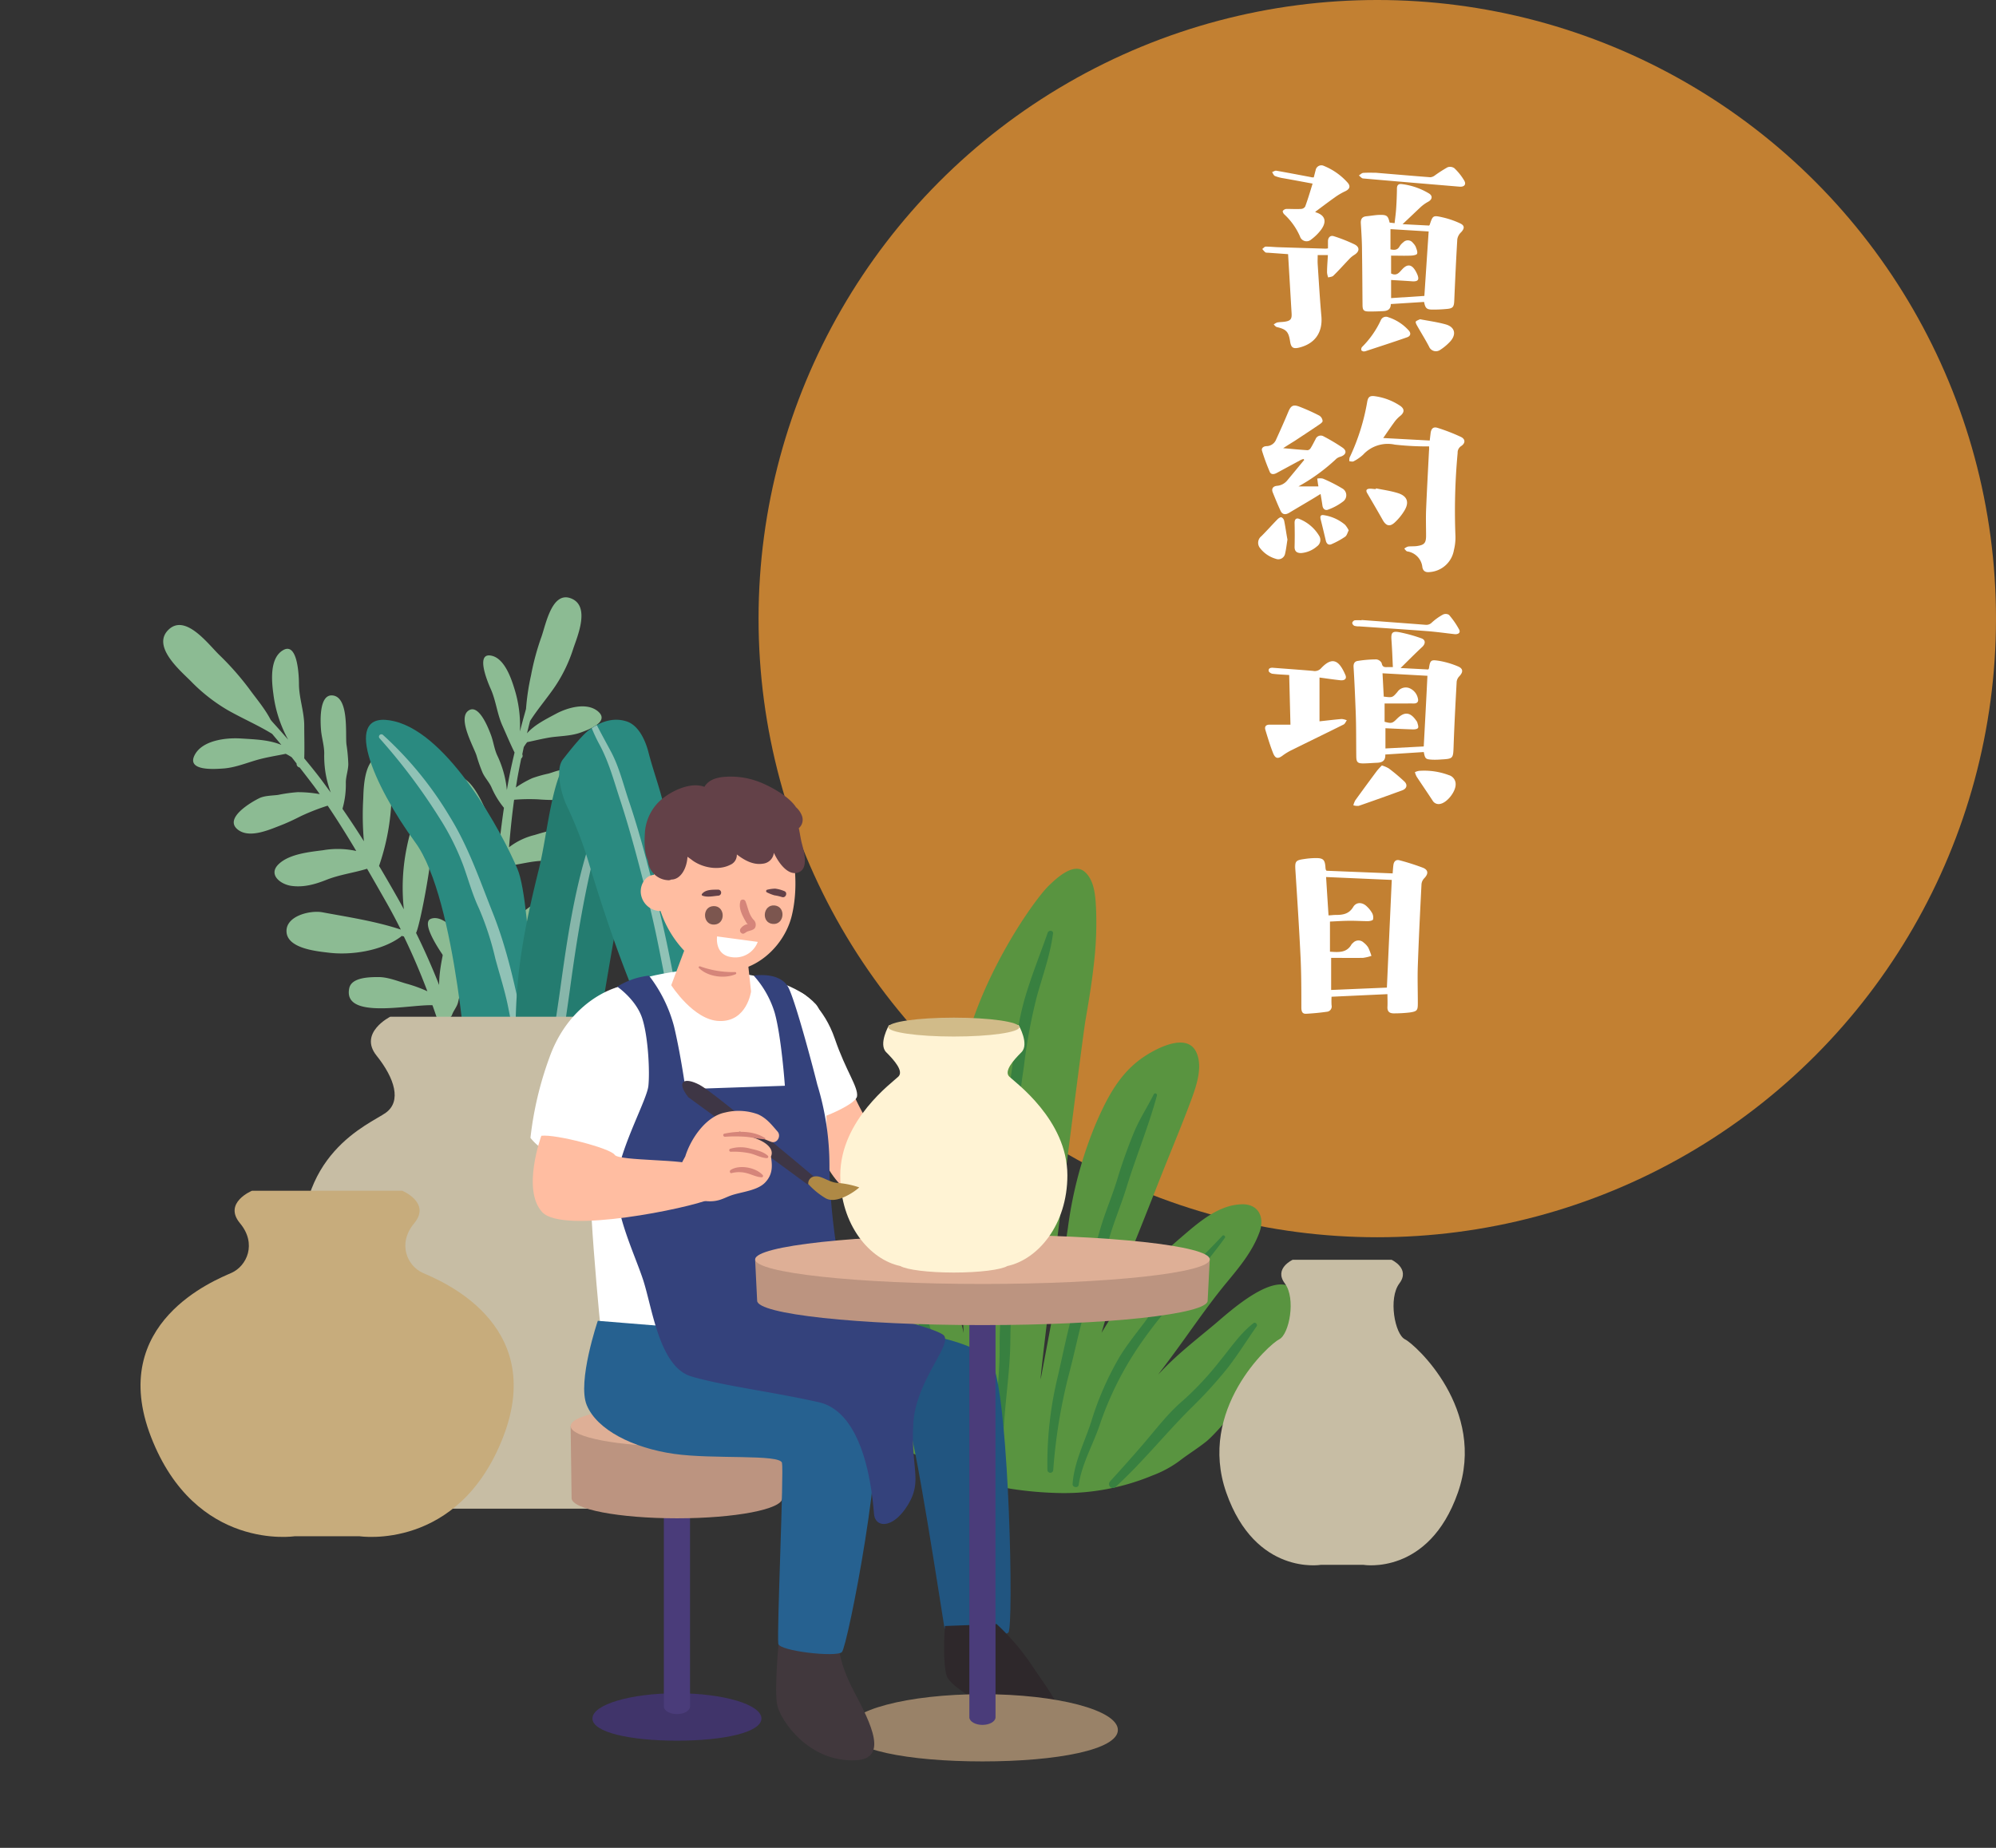 <svg id="圖層_1" data-name="圖層 1" xmlns="http://www.w3.org/2000/svg" viewBox="0 0 540 500"><rect x="0" y="0" width="540" height="500" fill="#333333" stroke="none"/><defs><style>.cls-1{fill:#c28032;}.cls-2{fill:#8cbb93;}.cls-3{fill:#2a8a80;}.cls-4{fill:#90c2b6;}.cls-5{fill:#247c70;}.cls-6{fill:#87b6aa;}.cls-7{fill:#599440;}.cls-8{fill:#c7bda4;}.cls-9{fill:#388040;}.cls-10{fill:#c7ac7c;}.cls-11{fill:#ffbda1;}.cls-12{fill:#fff;}.cls-13{fill:#215580;}.cls-14{fill:#d5857a;}.cls-15{fill:#7c564f;}.cls-16{fill:#634148;}.cls-17{fill:#40346a;}.cls-18{fill:#4a3c7a;}.cls-19{fill:#bc9480;}.cls-20{fill:#deaf96;}.cls-21{fill:#2e282b;}.cls-22{fill:#998268;}.cls-23{fill:#41383d;}.cls-24{fill:#266190;}.cls-25{fill:#34427c;}.cls-26{fill:#fff3d4;}.cls-27{fill:#d1bb89;}.cls-28{fill:#3e3645;}.cls-29{fill:#af8945;}</style></defs><circle class="cls-1" cx="372.61" cy="167.39" r="167.39"/><path class="cls-2" d="M128.61,299.8c-1-6.56-3-12.85-4.9-19.17-.56-1.84-1.16-3.68-1.78-5.51a1.14,1.14,0,0,0,.37-.53c.41-1.15,1.37-2.23,1.62-3.38a37,37,0,0,1,1.62-5.35,108,108,0,0,0,3.74-12c.4-1.59,3.16-14.09-.76-13.83-5,.33-6.92,10.17-7.72,13.8-.84,3.82-2,8.39-2,12.69q-2.83-7.17-6.24-14.1c1.12-1.77,6.61-29.91,4-33.09-3.51-4.26-6.17,8.25-6.43,9.59a54.09,54.09,0,0,0-.87,17.13c-.39-.72-.77-1.45-1.17-2.16q-2.72-4.84-5.54-9.59a61.83,61.83,0,0,0,3.38-18.61c0-1.74.89-12.13-3.31-11.11-4,1-4.25,8.2-4.34,11.38a79.57,79.57,0,0,0,.17,11.67q-2.79-4.43-5.77-8.74a.78.78,0,0,0,0-.14,23.63,23.63,0,0,0,.88-7c0-1.64.66-3.34.67-5a43.63,43.63,0,0,0-.5-5.34c-.33-2.74.77-12.86-3.81-13.24-3.69-.3-3.23,7.36-3.07,9.36s.86,4.15.87,6.27a29.06,29.06,0,0,0,.3,5,28.28,28.28,0,0,0,1.46,5.63c-1-1.3-1.9-2.6-2.88-3.88-1.39-1.82-2.83-3.59-4.29-5.35.1-2.93,0-5.88,0-8.81,0-3.81-1.41-7.5-1.43-11.27,0-1.58-.2-11.48-4.23-9.23-3.75,2.09-3.18,8.36-2.69,11.9a34.48,34.48,0,0,0,4,12.35c-1.29-1.47-2.57-2.94-3.88-4.38-.29-.32-.58-.64-.86-1-1.54-3-3.89-5.73-5.81-8.38a76.18,76.18,0,0,0-8.16-9.24c-3-2.94-9.26-11.36-13.83-6.58-4.28,4.48,3.47,11,6.19,13.73a46.88,46.88,0,0,0,10,7.86c4,2.27,8.15,4.05,12,6.41.84,1,1.68,2,2.51,3-3.33-1.38-7-1.49-11-1.74s-10.4.49-12.46,4.49c-2.3,4.46,5.7,3.77,7.69,3.64,3.16-.21,6.21-1.47,9.24-2.34,2.54-.72,5.15-1.11,7.71-1.64a14.55,14.55,0,0,1,1.61.93c.45.56.89,1.13,1.33,1.7a.49.49,0,0,0,0,.12,1,1,0,0,0,.83.95q2,2.56,4,5.21c.48.67,1,1.35,1.43,2a33.11,33.11,0,0,0-6-.53,40.74,40.74,0,0,0-5.27.74c-1.52.2-3.56.18-5,.85-2.28,1.09-10.07,5.64-5.66,8.71,3.1,2.15,8.15-.07,11.19-1.25,2-.77,3.86-1.66,5.73-2.61A59.68,59.68,0,0,1,88.65,218c2.7,4,5.26,8.11,7.73,12.26a23.48,23.48,0,0,0-9-.2c-3.7.48-9,1-11.88,3.66-3.16,2.89.4,5.63,3.46,6,3.27.43,6.36-.46,9.35-1.65,3.61-1.43,7.34-1.87,11-3,1.81,3.11,3.59,6.24,5.37,9.37,1.32,2.33,2.56,4.7,3.76,7.09-6.84-2.27-14.19-3.37-21.23-4.68-3.29-.61-10.11,1-9.68,5.45S86,257.42,89,257.79c6.11.74,14.4-.54,19.46-4.34a.91.91,0,0,0,.18-.21l.62.15c2.35,4.84,4.46,9.8,6.36,14.83a36.75,36.75,0,0,0-5.64-2.05c-2.36-.68-5-1.77-7.49-1.79-2.31,0-7.36,0-8,3C92.65,276,110.81,271.75,117,272c1,2.78,1.92,5.57,2.78,8.39a180.11,180.11,0,0,1,4.85,17.95c1.16,5.88,1.28,11.9,3.24,17.62a1,1,0,0,0,2,0c.55-2.19.15-4.25-.2-6.45C129.14,306.29,129.08,303,128.61,299.8Z"/><path class="cls-2" d="M142.62,200.82c2.18-.46,4.35-1,6.57-1.34,2.67-.34,5.5-.37,8-1.3,1.58-.58,8-2.81,4.58-5.7-3.1-2.59-8.41-.92-11.32.64s-5.82,3-7.87,5.3c.27-1.12.54-2.23.83-3.34,2.12-3.32,4.7-6.27,6.89-9.53a40.39,40.39,0,0,0,4.78-10c1.07-3.24,4.62-11.33-.37-13.54-5.33-2.36-7,6.82-8.22,10.28a68.59,68.59,0,0,0-2.84,10.52,62.53,62.53,0,0,0-1.34,9l-.3,1.1c-.47,1.65-.91,3.32-1.35,5a33.32,33.32,0,0,0-1.52-11.64c-.95-3.1-2.86-8.49-6.55-8.91-4-.46-.39,7.81.2,9.12,1.39,3.13,1.7,6.67,3.12,9.84,1.09,2.43,2.12,4.91,3.3,7.3-.47,2-.92,3.94-1.31,5.93-.28,1.41-.53,2.82-.77,4.23a27,27,0,0,0-1-5.18,28.7,28.7,0,0,0-1.64-4.27c-.79-1.75-1-3.69-1.68-5.49s-3.15-8.22-5.88-6.68c-3.4,1.91,1.24,9.91,2,12.3a41.83,41.83,0,0,0,1.62,4.6c.64,1.4,1.79,2.58,2.4,3.94a22.9,22.9,0,0,0,3.3,5.47l.09.1q-.69,4.62-1.18,9.26a76.36,76.36,0,0,0-4.25-9.72c-1.25-2.61-4.13-8.52-7.62-7.92s.94,8.93,1.62,10.37a60.26,60.26,0,0,0,9.58,14.23c-.27,3.28-.49,6.57-.68,9.88,0,.73-.06,1.47-.09,2.2a52.85,52.85,0,0,0-7.09-13.89c-.71-1-7.46-10.45-8.57-5.69-.83,3.55,14,24.94,15.5,26q0,6.93.46,13.87c-1.59-3.57-4.22-6.94-6.31-9.82-2-2.72-7.17-10.2-11.13-8.73-3.13,1.16,3.69,10.55,4.59,11.73a104.74,104.74,0,0,0,7.39,8.61,36.66,36.66,0,0,1,3.26,3.87c.62.86,1.77,1.42,2.52,2.23a1,1,0,0,0,.48.31c.21,1.73.43,3.46.69,5.19.89,5.91,1.68,11.83,3.41,17.59.84,2.84,2,5.56,2.83,8.4a15.24,15.24,0,0,0,2.27,5.41.85.85,0,0,0,1.51-.68c-.64-5.42-2.8-10.46-4.11-15.73-1.34-5.45-2.18-11-3-16.57-.38-2.63-.71-5.28-1-7.92,4.7-2.37,20.3-5.24,15.68-11.67-1.66-2.31-5.56-.54-7.33.29s-3.55,2.71-5.12,4.1a29.6,29.6,0,0,0-3.58,3.68c-.42-4.84-.65-9.68-.65-14.51l.43-.35a.61.61,0,0,0,.21.11c5.33,1.38,12.22-.46,16.66-3.21,2.2-1.36,8.22-4.69,6.89-8.53s-7.21-2.79-9.52-1.13c-4.95,3.54-10.22,7-14.65,11.3,0-2.4.1-4.8.25-7.19.2-3.22.4-6.43.63-9.64,3.22-.36,6.27-1.3,9.59-1.38a14.84,14.84,0,0,0,7.85-1.9c2.21-1.41,3.93-4.91.4-6.21-3.23-1.18-7.5.23-10.54,1.13a18.46,18.46,0,0,0-6.91,3.32c.36-4.3.79-8.59,1.38-12.86a50.56,50.56,0,0,1,6.52-.11,51.45,51.45,0,0,0,5.41.16c2.79-.08,7.53,0,9.11-2.87,2.26-4.09-5.47-5.14-7.64-5.25-1.32-.06-2.89.67-4.14,1a34.71,34.71,0,0,0-4.35,1.23,26.86,26.86,0,0,0-4.43,2.53c.12-.72.23-1.45.35-2.18.33-1.91.71-3.81,1.1-5.7a.86.86,0,0,0,.29-1.07s0-.07,0-.11l.39-1.87A10.62,10.62,0,0,1,142.62,200.82Z"/><path class="cls-3" d="M126.69,294s-3.07-50.7-14.34-66.06-20.48-36.36-5.63-32.77S135.9,225.41,140,235.14,144.61,293,144.61,293Z"/><path class="cls-4" d="M142.88,291.47a77.38,77.38,0,0,0-1.36-14.25c-2.14-10.24-4.3-20.37-8.18-30.15-3.55-8.92-6.58-17.89-11.64-26.07a96.77,96.77,0,0,0-18.11-22.16.65.65,0,0,0-.92.91,159.13,159.13,0,0,1,16.08,21.36,67.88,67.88,0,0,1,6.63,13.19c1.37,3.83,2.45,7.79,4.19,11.48A79.78,79.78,0,0,1,134,259.35c1.18,4.41,2.59,8.68,3.48,13.17,1.54,7.79,3.39,16.08,3,24.07a.56.56,0,0,0,.83.47C143.32,296,142.93,293.42,142.88,291.47Z"/><path class="cls-5" d="M168.18,224.2c-.51-5.06-2.4-9.62-3.61-14.49-.72-2.91-5.14-10.86-10.27-5.23s-6.1,21-8.51,30.68c-2.83,11.39-5.26,22.62-6,34.38-.73,11.13-.67,41.29,1.95,43.33,2.46,1.91,6.8,1.53,9.55.24,3.16-1.47,3.78-5.1,4.8-8.12a119.43,119.43,0,0,0,4.32-17.71c1.91-10.84,3.64-21.71,5.55-32.54C167.66,244.87,169.2,234.23,168.18,224.2Z"/><path class="cls-6" d="M165.36,215.32a.31.31,0,0,0-.57-.24c-8,16-10.75,34.69-13.18,52.24-1.18,8.52-2.68,17.09-3.51,25.64-.44,4.52-.73,9-1.19,13.55a38.2,38.2,0,0,0,.08,7.65,11.43,11.43,0,0,0,2-.28c.31-15.33,3.07-30.68,5.16-45.87C156.55,250.23,159.58,232.36,165.36,215.32Z"/><path class="cls-7" d="M350.55,349.63c-4.74-6.95-18.11,5.49-21.91,8.67-4.76,4-9.65,7.76-14,12.27l-1.3,1.35c1.25-1.66,2.5-3.31,3.74-5,4.92-6.63,9.58-13.62,14.83-19.95,3.41-4.12,6.88-8.28,8.8-13.46,1.53-4.1-.22-7.62-4.45-7.65-6.55,0-12.11,5-16.92,9.13a97.88,97.88,0,0,0-14.8,15.75c-2.3,3.14-4.48,6.48-6.53,9.9.63-2.05,1.2-4.12,1.83-6.12,1.57-5,3.55-9.71,5.55-14.5,3.68-8.85,7.1-17.83,10.69-26.73,2.09-5.17,4.23-10.39,6.18-15.63,1.4-3.78,3.18-8.9,1.44-12.84-2.42-5.46-10.32-1.35-13.54.68-7,4.39-10.54,11.21-13.82,18.84a110.23,110.23,0,0,0-7.42,27.83c-1.4,9.81-7.37,41-7.37,41-.34-.85,11.26-92.11,12.1-97s1.72-10.1,2.27-15.19a94.67,94.67,0,0,0,.61-15c-.16-3.43-.41-7.85-3.13-10.13-3-2.53-7.56,1.77-9.66,3.8-4.52,4.36-23.52,31.41-24.64,56.26s1.66,63.36,1.6,64.78c-.89-5-8-25.34-9.07-30.3a185.87,185.87,0,0,0-5.58-19.51c-1.26-3.85-2.85-9.08-6.26-11.35-4.31-2.88-7.48,4-8.05,7.55a55.28,55.28,0,0,0-.11,12.4q.56,7.35,1.69,14.62c1.46,9.21,4.21,18.14,6.67,27.08a38.6,38.6,0,0,0-15-13.38c-3.66-2-9.81-3.22-11.74,2.16-2.7,7.52,4.19,15.24,8.18,20.47a115.45,115.45,0,0,0,17.86,18.17c3.3,2.75,7,4.42,10.88,6.09,4.33,1.86,8.48,3.91,12.94,5.41a66.84,66.84,0,0,0,10.37,2.74,98.15,98.15,0,0,0,13.7,1.16,62.14,62.14,0,0,0,24.59-4.75,29.79,29.79,0,0,0,7.28-3.92c2.36-1.83,4.89-3.36,7.23-5.23C331.25,386.22,355.3,356.57,350.55,349.63Z"/><path class="cls-8" d="M166.55,301.11c-4.33-3.1-2.47-9.29,2.48-15.48s-3.72-10.52-3.72-10.52H105.58s-8.66,4.33-3.71,10.52,6.81,12.38,2.48,15.48S79,312.25,82.06,342s20.43,66.23,20.43,66.23h65.92s17.33-36.52,20.43-66.23S170.89,304.2,166.55,301.11Z"/><path class="cls-3" d="M189.89,284.09c-.72-22.47-5.34-44.25-10.31-66.11-1.12-4.88-2.89-9.54-4.14-14.41-.79-3.09-2.59-7.3-5.92-8.37-3.61-1.16-7,.07-10,2.2-1.84,1.31-5,5.2-7.24,8.1s-.2,9.91,1,12.41a107.53,107.53,0,0,1,6.21,16.23c3.5,11.48,7.33,23,11.87,34.1.93,2.29,1.13,5.15,1.92,7.55s2.14,4.87,3,7.38a23,23,0,0,0,6.26,9.31c1.75,1.58,4.46,1.81,6-.18C190.24,290.08,190,286.72,189.89,284.09Z"/><path class="cls-4" d="M187,289.22c-.49-4.72-1.69-9.35-2.63-14-2-9.84-3.68-19.72-6.14-29.46s-4.82-19.34-8-28.76c-1.52-4.44-2.67-9.34-4.87-13.49-1.31-2.47-2.65-4.86-3.89-7.31-.47.25-.93.53-1.38.83a42.93,42.93,0,0,0,2,4.26c2.6,4.76,3.92,9.78,5.6,14.9,3.11,9.47,5.55,19.13,8,28.78s4,19.65,6.21,29.46c1,4.55,2,9.17,2.8,13.77a46.75,46.75,0,0,0,1.39,5.51,3.62,3.62,0,0,0,1.62-.59A28.71,28.71,0,0,1,187,289.22Z"/><path class="cls-9" d="M259.92,397.52c-2.28-3.37-5.27-6.09-7.2-9.65-2.11-3.88-5.79-7.2-8.69-10.53-6.6-7.57-14.64-14.42-19.9-23a.77.77,0,0,0-1.32.78c4.43,8.73,12.17,15.47,18.62,22.73,3.36,3.79,7.44,7.89,9.81,12.33,1.76,3.3,5.21,5.67,8.12,7.91C259.69,398.33,260.14,397.84,259.92,397.52Z"/><path class="cls-9" d="M265.62,396.77c-.7-2.64-2.22-4.75-3.5-7.11-1.79-3.28-2.51-7.22-3.65-10.77-2.51-7.8-5.68-15.37-7.91-23.27-2.11-7.47-3.88-15-6.09-22.49-2.33-7.85-5.36-15.46-5.78-23.74a.63.63,0,0,0-1.25,0c-.08,7.53,1.94,14.67,4.21,21.79,2.49,7.79,4,15.9,6,23.83,2.11,8.4,5.27,16.44,7.94,24.67,1.14,3.53,1.94,7.17,3.46,10.55a26.89,26.89,0,0,0,5.38,7.22A.71.71,0,0,0,265.62,396.77Z"/><path class="cls-9" d="M283.45,252.36c-2.06,5.93-4.44,11.73-6.19,17.77s-2.61,12.74-3.48,19.1a298.18,298.18,0,0,0-3,38.33c-.05,6,.32,11.95.35,17.93,0,6.28-.73,12.6-.69,18.91.09,12-2.71,23.86-.16,35.86.23,1.11,1.81.61,1.66-.46-1.72-12.27,1.24-24.47,1.4-36.7.07-5.88.27-11.75.83-17.61s-.33-12.05-.33-17.93a284.56,284.56,0,0,1,3.17-39,146.31,146.31,0,0,1,3.52-19c1.58-5.68,3.59-11.09,4.36-17C285,251.7,283.7,251.64,283.45,252.36Z"/><path class="cls-9" d="M312.15,296.09c-1.78,3.55-3.86,6.68-5.4,10.4-1.7,4.15-3.21,8.38-4.5,12.67-1.37,4.53-3.3,8.91-4.6,13.44s-2.69,9-4.42,13.45c-3.32,8.4-5,17.4-7,26.18a99.46,99.46,0,0,0-2.86,25.49.79.79,0,0,0,1.58,0,146.07,146.07,0,0,1,4.29-26.07c2.18-8.25,3.64-16.9,6.93-24.79a114.5,114.5,0,0,0,4-12.1c1.33-4.54,3.2-8.91,4.59-13.44,2.56-8.33,5.95-16.45,8.23-24.86C313.17,295.94,312.4,295.59,312.15,296.09Z"/><path class="cls-9" d="M330.68,334.41c-4.91,5.32-10.32,10.17-15.18,15.55-2.21,2.44-3.92,5.24-5.89,7.87-2.21,2.94-4.54,5.82-6.49,8.94a81.87,81.87,0,0,0-7.94,18.05c-1.81,5.55-4.58,10.81-5,16.74-.06.94,1.51,1.16,1.65.23.84-5.72,3.88-10.88,5.71-16.31a88.24,88.24,0,0,1,8.66-18.29c7.21-11.6,17.19-21.17,25.16-32.22C331.7,334.54,331,334,330.68,334.41Z"/><path class="cls-9" d="M339.15,358c-3.67,2.83-6.21,6.74-9.14,10.27A82.09,82.09,0,0,1,320,379c-4,3.38-7.41,7.92-10.83,11.89-2.89,3.36-5.84,6.65-8.83,9.93a1.05,1.05,0,0,0,1.49,1.49c7.25-6.62,13.34-14.26,20.29-21.2A118.22,118.22,0,0,0,332,370.3c2.86-3.65,5.32-7.65,8-11.45C340.3,358.38,339.63,357.66,339.15,358Z"/><path class="cls-10" d="M114.37,344.42c-4.16-1.86-6.94-7.87-2.31-13.43s-3.24-8.79-3.24-8.79H68.17s-7.87,3.24-3.24,8.79,1.85,11.57-2.31,13.43-33.78,13.42-21.75,44.42,38.87,26.84,38.87,26.84H97.25s26.84,4.17,38.87-26.84S118.54,346.27,114.37,344.42Z"/><path class="cls-8" d="M380.11,362.4c-2.74-1.35-4.57-11.1-1.52-15.13s-2.13-6.4-2.13-6.4H349.73s-5.18,2.36-2.13,6.4,1.21,13.78-1.53,15.13-22.21,19-14.3,41.51,25.57,19.51,25.57,19.51h11.51s17.65,3,25.56-19.51S382.85,363.74,380.11,362.4Z"/><path class="cls-11" d="M229.89,293.7S235,307,240.13,308.82s30.72,6.95,30.72,6.95L269,328.93s-31.45-1.1-39.5-6.58-11.33-21.94-11.33-21.94Z"/><path class="cls-12" d="M217.46,269s5.48,3.52,8.41,12.11,6.34,13,6,15.52-12.56,7.43-16.21,7.43-5.12-17.09-5.85-24.12S213.07,265.88,217.46,269Z"/><path class="cls-13" d="M206.31,356.87s58.1,1.06,62.44,12.66,5.5,70.57,4.08,72.18-17,.77-17.31-1.18c-.63-3.56-8.11-53.49-10.41-57.27s-29.75,9.64-40.39,8.77c-11-.9-23.39-6.11-26.59-12.69-3-6.14,1.57-22.93,1.57-22.93Z"/><path class="cls-12" d="M185.19,262.6s-24.52,2.25-26.93,13c-.7,3.11,2.91,21,3.25,36.72.14,6.08-1.73,12.28-1.43,17.76.51,9.06,2.19,28,2.34,28.2,2.16,3.08,17.1,3.34,32.87,2.08s20.82-2.66,23.62-4.35,5-39.63,4.8-47.28c-.51-19,.37-33.31-3-37C211.22,261.37,185.19,262.6,185.19,262.6Z"/><path class="cls-11" d="M186.65,253.12,201.86,256l1.33,12.27s-1.09,8.25-8.59,8c-6.95-.18-13-9.69-13-9.69Z"/><path class="cls-14" d="M189.4,261.48a26.28,26.28,0,0,0,9.4,1.55.31.31,0,0,1,.16.6c-3,1.27-7.58.65-9.88-1.73C188.86,261.68,189.18,261.41,189.4,261.48Z"/><path class="cls-11" d="M176.7,236.74l.24,0c-.21-8.91,3.44-17.37,11.83-20.7,6.53-2.6,19.87-.15,23.44,7.72,2.67,5.86,4,15.37,2.07,23.71-2.67,11.82-17.34,21.63-28.85,10.12a28.92,28.92,0,0,1-6.73-11.09,2.58,2.58,0,0,1-.48,0,5.41,5.41,0,0,1-4.74-4.15C172.91,240,174.2,237.13,176.7,236.74Z"/><path class="cls-15" d="M193,245.18c3.19-.16,3.44,4.84.25,5S189.83,245.33,193,245.18Z"/><path class="cls-15" d="M209.57,245c3.17.34,2.64,5.32-.53,5S206.39,244.7,209.57,245Z"/><path class="cls-16" d="M207.59,240.74a9.94,9.94,0,0,1,2.12-.29,9.4,9.4,0,0,1,2.48.67c1,.38.41,1.95-.63,1.61a13,13,0,0,0-2.05-.47,11.56,11.56,0,0,1-2-.79A.38.38,0,0,1,207.59,240.74Z"/><path class="cls-16" d="M189.89,241.92c1-1.31,3-1.17,4.43-1.2a.82.82,0,0,1,.08,1.63c-1.4.11-3,.52-4.37,0A.29.29,0,0,1,189.89,241.92Z"/><path class="cls-12" d="M205,254.86l-11-1.48s-.8,5.24,4.29,5.65A6.45,6.45,0,0,0,205,254.86Z"/><path class="cls-14" d="M203.79,248.79c-1.23-1.44-1.43-3.23-2.1-4.89-.3-.76-1.43-.56-1.42.14-.51,1.92.76,4.07,1.69,5.67.33.56.72.31-.11.44a3,3,0,0,0-1.53,1.18.88.88,0,0,0,.14,1.06c.62.54.95.11,1.55-.24s1.9-.38,2.3-1.18A1.89,1.89,0,0,0,203.79,248.79Z"/><path class="cls-16" d="M216.84,227.84c-.24-1-.43-2.36-.73-3.75a3,3,0,0,0,.85-3.34,5.79,5.79,0,0,0-1.62-2.34c-1.94-3-6.88-5.55-9.12-6.5a21.49,21.49,0,0,0-11-1.63c-2.48.39-3.77,1.21-4.65,2.63-4.09-1.59-10.21,1.68-12.79,4.54a13,13,0,0,0-3.32,8.05c-.11,2.18-.25,5.24.85,7.37a5.69,5.69,0,0,0,5.31,5.29,1.65,1.65,0,0,0,1-.17c2.59,0,4.22-3.14,4.37-6.16.57.41,1.07.75,1.37,1,2.79,2,7.09,2.77,10.21,1.17a2.88,2.88,0,0,0,1.77-2.8c2.07,1.58,4.44,2.93,7.11,2.49a3.31,3.31,0,0,0,2.91-2.93c1.59,3.39,4.39,6.68,7.13,5.06C218.81,234.41,217.31,229.76,216.84,227.84Z"/><path class="cls-12" d="M166.58,267.25c-4.71,1.57-13.61,6.58-18,19.08a93,93,0,0,0-5.07,21.55s6,8.39,18.24,5.65c6.81-1.51,13.23-20.18,11.91-31.74C172.6,272.5,171.29,265.69,166.58,267.25Z"/><path class="cls-17" d="M206,465c0,3.77-10.24,6-22.86,6s-22.86-2.24-22.86-6,10.24-6.83,22.86-6.83S206,461.23,206,465Z"/><path class="cls-18" d="M179.6,400.52v61.29h0c.07,1.09,1.62,2,3.54,2s3.47-.88,3.54-2h0V400.52Z"/><path class="cls-19" d="M211.92,385.87H154.38s.26,19.34.26,19.5c0,3,12.76,5.46,28.51,5.46s28.51-2.44,28.51-5.46C211.66,405.21,211.92,385.87,211.92,385.87Z"/><path class="cls-20" d="M211.92,385.87c0,3-12.88,5.51-28.77,5.51s-28.77-2.47-28.77-5.51,12.88-5.52,28.77-5.52S211.92,382.82,211.92,385.87Z"/><path class="cls-21" d="M269.62,439.44a63.44,63.44,0,0,1,9.69,11.39c4.95,7.45,11.9,15.79,4.05,16.15s-26-9.65-27.22-13.47-.5-13.54-.5-13.54Z"/><path class="cls-22" d="M302.43,468.1c0,5.34-16.4,8.51-36.63,8.51s-36.63-3.17-36.63-8.51,16.4-9.68,36.63-9.68S302.43,462.75,302.43,468.1Z"/><path class="cls-18" d="M262.25,346.12V464.73h0c.07,1.1,1.63,2,3.54,2s3.47-.88,3.54-2h0V346.12Z"/><path class="cls-23" d="M226.86,445.25s.16,4.81,4.08,12.23c4.8,9.08,9.51,18.51.41,18.83-12.68.46-20-10.73-21-14.63s.35-17.43.35-17.43Z"/><path class="cls-24" d="M188.3,359.55s44.57,7.63,48.17,19.48-7.19,66.52-8.7,68-17-.29-17.21-2.26c-.4-3.59,1.53-46.51,1-48.94s-18.69-.91-29.25-2.44c-11-1.59-20.8-6.44-23.58-13.21-2.59-6.32,3-22.79,3-22.79Z"/><path class="cls-25" d="M175.58,264a38.42,38.42,0,0,1,6.77,13.71c1.83,7.68,3.11,17,3.11,17l26.88-.92s-.92-13.16-2.75-19.74A26.43,26.43,0,0,0,203.92,264s7.32-1.28,9.51,3.47,6.95,23,7.68,26a74.7,74.7,0,0,1,3.29,21.94c0,11.7,2.93,36.57,7.68,38.4s19.75,5.12,23,7.31-7.31,12.07-8,24.14,2.56,15.36-1.46,21.94-8.78,6.22-9.15,2.56-1.83-27.42-15-30.35-25.6-4.39-34.38-6.95-10.6-18.65-13.16-26.33S165.52,326.74,167,318s8-20.48,8.41-24.14,0-13.16-1.65-18.28-6.76-8.6-6.76-8.6A20,20,0,0,1,175.58,264Z"/><path class="cls-11" d="M146.46,307.32s-5.39,14.64.25,20.68,39.81-1.15,45.15-3.46-2.64-7.33-4-9.14-20.45-1.17-21.57-2.93S150.37,306.85,146.46,307.32Z"/><path class="cls-19" d="M327.29,340.76h-123s.55,11,.55,11.19c0,3.65,27.29,6.6,60.94,6.6s60.94-2.95,60.94-6.6C326.74,351.76,327.29,340.76,327.29,340.76Z"/><path class="cls-20" d="M327.29,340.76c0,3.67-27.53,6.66-61.49,6.66s-61.49-3-61.49-6.66,27.53-6.66,61.49-6.66S327.29,337.08,327.29,340.76Z"/><path class="cls-26" d="M288.77,318c0-15-14.26-25.23-15.73-26.7s1.1-4.38,3.3-6.58-.74-7.31-.74-7.31-8.41-.3-17.55-.3-17.55.3-17.55.3-2.93,5.12-.74,7.31,4.76,5.12,3.3,6.58S227.33,303,227.33,318c0,13.49,8,22.83,16.25,24.57,1.72,1,7.53,1.76,14.47,1.76s12.75-.75,14.47-1.76C280.78,340.79,288.77,331.45,288.77,318Z"/><path class="cls-27" d="M275.79,277.92c0,1.41-7.94,2.55-17.74,2.55s-17.74-1.14-17.74-2.55,7.94-2.56,17.74-2.56S275.79,276.5,275.79,277.92Z"/><path class="cls-28" d="M218.45,320.48c2.35-1.09,1.57-2.23,1.57-2.23s-26.55-22.46-30.71-24.68-6.54-1.07-3.09,3.32C186.22,296.89,218.36,320.36,218.45,320.48Z"/><path class="cls-11" d="M210.37,306.19c-1.66-1.91-3-3.65-5.32-4.68a15.23,15.23,0,0,0-8.89-.48c-5.07,1-9.22,6.91-10.76,11.86-1,1.88-2.62,4.52-1.74,6.34,1.15,2.36,3.77,5.4,7.11,5.75s4.77-.66,6.73-1.41c2.81-1.07,7.34-1.31,9.51-3.61,2-2.09,2-4.33,1.56-7,.92-2-1.17-3.67-3.34-4.6-1.84-.79-3.57-1.29-5.31-2.14,3,.28,6.05,1.71,8.65,2.72C210.21,309.58,211.43,307.42,210.37,306.19Z"/><path class="cls-14" d="M207.79,312.78c-1.28-1.21-3.18-1.6-4.86-2a9.61,9.61,0,0,0-5.42.08.42.42,0,0,0,.16.79,20.65,20.65,0,0,1,5.37.46c1.49.38,2.89,1.19,4.44,1.27A.39.39,0,0,0,207.79,312.78Z"/><path class="cls-14" d="M197.68,316.57c-.4.25-.23,1,.29.84a8,8,0,0,1,4.25.09c1.29.35,2.48,1,3.85,1.06a.36.36,0,0,0,.28-.6C204.49,315.87,200,315.06,197.68,316.57Z"/><path class="cls-14" d="M206.89,307.89c-3.18-2-7.34-1.87-10.88-1.15-.57.11-.38.89.16.85a38.84,38.84,0,0,1,5.5,0c1.72.14,3.38.57,5.11.68A.19.19,0,0,0,206.89,307.89Z"/><path class="cls-29" d="M218.67,320.38a20.38,20.38,0,0,0,4.67,3.83c2.83,1.68,7.68-1.59,9.13-2.92a23.92,23.92,0,0,0-5.7-1.2c-2.47-.07-4.48-2.09-6.39-1.76A1.88,1.88,0,0,0,218.67,320.38Z"/><path class="cls-12" d="M358.86,235.61l17.91.72c.07-.86.11-1.56.2-2.25.12-1,.69-1.58,1.7-1.29a64.23,64.23,0,0,1,6.27,2c1.51.6,1.53,1.66.41,2.82a2.69,2.69,0,0,0-.77,1.56c-.38,7.36-.74,14.72-1,22.08-.12,3.37,0,6.74,0,10.12,0,2-.13,2.28-2.17,2.59a37.06,37.06,0,0,1-4.35.24c-1.17,0-1.76-.52-1.7-1.76.06-1.07,0-2.15,0-3.44l-15.12.7a21.15,21.15,0,0,0,0,2.28,1.44,1.44,0,0,1-1.3,1.79c-1.84.26-3.7.44-5.56.54-1.13.07-1.3-.75-1.31-1.69,0-4.37,0-8.75-.19-13.11-.38-8-.9-16-1.42-24.06-.14-2.33,0-2.68,2.32-3a21.77,21.77,0,0,1,3.23-.27c1.95,0,2.41.45,2.57,2.36,0,.25.05.49.08.74C358.67,235.3,358.73,235.36,358.86,235.61Zm16.35,31.62q.66-14.67,1.32-29.14l-17.77-.78c.22,3.52.44,6.91.66,10.37.67,0,1.25-.11,1.82-.11,1.94,0,3.67-.17,4.86-2.16.86-1.43,2.56-1.31,3.75-.08a7.5,7.5,0,0,1,1.38,1.76,2.5,2.5,0,0,1,.22,1.73c-.09.27-.91.43-1.4.43-1.62,0-3.24-.12-4.86-.1-1.85,0-3.7.14-5.38.21v8.15c2.38.17,4.54.34,5.85-2a1.5,1.5,0,0,1,.36-.35,2,2,0,0,1,2.91-.11,5.07,5.07,0,0,1,1.25,1.37,17,17,0,0,1,.85,2.22,11,11,0,0,1-2.27.54c-2.9.06-5.8,0-8.63,0v8.69Z"/><path class="cls-12" d="M374.78,204.16c.09,1.71-.86,2.17-2.19,2.23s-2.5.16-3.74.18c-1.56,0-1.9-.33-1.92-1.91-.05-4,0-8.08-.16-12.12s-.32-8-.57-12c-.07-1,.28-1.59,1.16-1.71a33.19,33.19,0,0,1,5-.41,1.86,1.86,0,0,1,1.44,1c.18,1,.65,1.13,1.44,1.09.46,0,.91,0,1.59,0-.12-2.46-.2-4.9-.38-7.32-.15-1.95.18-2.47,2.09-2.13a41.64,41.64,0,0,1,6,1.66c1.18.41,1.15,1.48.23,2.33-1.93,1.79-3.77,3.66-5.86,5.71l7.49.39c.12-.19.19-.26.2-.33.3-2.39.72-2.3,2.78-2a23,23,0,0,1,5,1.47c1.49.6,1.53,1.53.43,2.7a2.53,2.53,0,0,0-.72,1.46c-.32,5.81-.63,11.63-.83,17.45-.12,3.34-.1,3.42-3.39,3.6a20.67,20.67,0,0,1-2.36.06c-1.85-.11-1.95-.22-2.32-2.07Zm-.19-8.86c1.82.51,2.13.43,3.33-.79,2-2,3.59-1.88,5.2.44a1.83,1.83,0,0,1,.32.53c.12.5.39,1.15.19,1.49s-.92.4-1.41.39c-2.48-.07-5-.2-7.4-.31v5.47l10.36-.54c.35-6.44.69-12.74,1-19.12l-12.15-.68.33,6.31c2.33.29,2.35.3,3.69-1.25a2.74,2.74,0,0,1,3.08-1.1A3.83,3.83,0,0,1,383.6,189c.23.83-.16,1.36-1.11,1.35s-1.83,0-2.75,0h-5.15Z"/><path class="cls-12" d="M348.78,182.65c-1.61-.11-3-.15-4.42-.33-.42,0-1.08-.44-1.13-.76-.11-.74.51-.92,1.17-.87,3.6.28,7.21.53,10.81.84a2.31,2.31,0,0,0,2.2-.71c3.23-3.47,5-1.83,6.57,1.81.44,1-.15,1.57-1.43,1.43-1.85-.2-3.7-.48-5.57-.73v11.85c2.14-.23,4.09-.47,6-.63a4.51,4.51,0,0,1,1.39.35c-.3.4-.51,1-.91,1.16-4.6,2.3-9.23,4.53-13.84,6.82a15.47,15.47,0,0,0-2.54,1.51c-1.3,1-2,.93-2.62-.52-.83-2.08-1.47-4.23-2.12-6.36-.28-.92.15-1.43,1.15-1.43h5.63Z"/><path class="cls-12" d="M373.86,207.12a8.85,8.85,0,0,1,1.85.79,48.6,48.6,0,0,1,4.26,3.58c.9.88.6,1.92-.58,2.35q-5.88,2.16-11.8,4.21a3.74,3.74,0,0,1-1.45-.15,5.66,5.66,0,0,1,.52-1.34q2.89-4,5.87-8A18,18,0,0,1,373.86,207.12Z"/><path class="cls-12" d="M368.35,167.76c5.76.43,11.53.85,17.29,1.3a2.07,2.07,0,0,0,1.75-.63,15.08,15.08,0,0,1,3-2.14,1.72,1.72,0,0,1,1.62.08,21.63,21.63,0,0,1,2.76,4c.44.9-.34,1.32-1.27,1.22-2.48-.28-4.95-.63-7.44-.82-6.09-.46-12.19-.86-18.29-1.28a4.55,4.55,0,0,1-1.35-.15,1.07,1.07,0,0,1-.59-.78,1,1,0,0,1,.65-.71,11.64,11.64,0,0,1,1.87,0Z"/><path class="cls-12" d="M393.81,212.28c0,1.93-2.24,4.82-4.09,5.22a1.88,1.88,0,0,1-2.14-.87c-1.42-2.18-2.9-4.32-4.33-6.5a5.87,5.87,0,0,1-.46-1.19,4,4,0,0,1,1.12-.36,19,19,0,0,1,8.07,1.16A2.52,2.52,0,0,1,393.81,212.28Z"/><path class="cls-12" d="M379.45,60.66l7.18.37a1.35,1.35,0,0,0,.16-.2c.85-2.53.86-2.62,3.56-2A23.35,23.35,0,0,1,395,60.43c1.3.59,1.25,1.41.26,2.44a3.31,3.31,0,0,0-1,1.86c-.33,5.52-.58,11-.82,16.57-.07,1.74-.35,2.16-2.05,2.3a38.14,38.14,0,0,1-3.85.17c-1.57,0-1.94-.38-2.27-2.07l-9,.57c0,1.44-.88,1.85-2,1.91-1.33.07-2.66.12-4,.1s-1.64-.37-1.65-1.76c-.05-4.82-.06-9.65-.14-14.48,0-2.53-.16-5.07-.32-7.6-.07-1.18.35-1.82,1.55-1.93s2.55-.38,3.83-.37c1.73,0,2,.37,2.41,2.09l1.35.15c.15-1.38.34-2.68.42-4,.12-1.78.19-3.57.21-5.36,0-.94.43-1.33,1.29-1.21a18.54,18.54,0,0,1,7.37,2.53c1.1.68.89,1.68-.27,2.28a10.41,10.41,0,0,0-2.13,1.56C382.68,57.6,381.16,59.06,379.45,60.66Zm-3.1,20,9-.59c.39-5.86.77-11.64,1.16-17.44L376.18,62v5.47c1.1.24,1.92.2,2.47-.81a4,4,0,0,1,1-1.1,1.7,1.7,0,0,1,2.62.19,3.47,3.47,0,0,1,.73,1c.22.62.57,1.39.38,1.91-.13.34-1.11.49-1.72.51-1.77.07-3.55,0-5.31,0V74c1.6.79,2.25-.36,3.08-1.21,1.34-1.41,2.48-1.25,3.48.43a8.39,8.39,0,0,1,.51,1c.63,1.47.22,2-1.35,1.9-1.89-.14-3.77-.24-5.72-.36Z"/><path class="cls-12" d="M348.48,68.77l-5.42-.39c-.25,0-.56,0-.73-.1a6.55,6.55,0,0,1-.83-.91c.31-.23.61-.63.92-.64,1.12,0,2.24.12,3.36.16,4.24.14,8.48.26,12.72.39.2,0,.4,0,.77-.08,0-.68,0-1.33,0-2,.05-1,.69-1.6,1.64-1.27a42.68,42.68,0,0,1,5.53,2.19c1.53.77,1.38,2-.11,2.89a6.8,6.8,0,0,0-1.39,1.18c-1.41,1.47-2.76,3-4.21,4.41-.32.32-.93.33-1.4.48a5.31,5.31,0,0,1-.31-1.34c0-1.53.14-3.07.23-4.72h-2.76c0,.85-.05,1.67,0,2.48.31,4.69.58,9.39,1,14.07.38,4.36-1.71,7.42-6,8.48-1.65.41-2.2,0-2.46-1.63-.4-2.64-1-3.31-3.58-3.92-.33-.07-.58-.45-.86-.69a3.3,3.3,0,0,1,.93-.55c.73-.14,1.48-.11,2.22-.24,1.45-.25,1.78-.75,1.69-2.23C349.12,79.54,348.81,74.27,348.48,68.77Z"/><path class="cls-12" d="M355.43,48c.19-.72.33-1.32.5-1.92a1.57,1.57,0,0,1,2.28-1.17,17.28,17.28,0,0,1,6.36,4.49c.9,1,.57,1.81-.7,2.38a17.49,17.49,0,0,0-2.82,1.68c-1.75,1.24-3.46,2.54-5.19,3.83,0,0,0,.13.08.15,2.79.84,3,2.71,1.37,4.85a12.9,12.9,0,0,1-2.56,2.5,1.87,1.87,0,0,1-3.06-.84A17.9,17.9,0,0,0,347.45,58c-.24-.21-.5-.75-.39-.93a1.35,1.35,0,0,1,1-.54c1.32,0,2.66.08,4,0a1.4,1.4,0,0,0,1.05-.65c.73-2,1.36-4.09,2-6.2-2.72-.5-5.32-1-7.91-1.45a10.36,10.36,0,0,1-2.28-.61c-.34-.15-.52-.69-.77-1.05.38-.14.8-.44,1.15-.38,3.1.54,6.2,1.14,9.3,1.72C354.83,48,355.08,48,355.43,48Z"/><path class="cls-12" d="M372.27,46.75c5.26.44,10,.85,14.7,1.21a2.34,2.34,0,0,0,1.24-.51,36.22,36.22,0,0,1,3.4-2.18,2,2,0,0,1,1.85.24,15.24,15.24,0,0,1,2.68,3.36c.6,1.05,0,1.74-1.26,1.64-8.69-.73-17.38-1.45-26.07-2.22-.42,0-.79-.53-1.18-.81.39-.25.77-.67,1.19-.7C370.14,46.69,371.47,46.75,372.27,46.75Z"/><path class="cls-12" d="M368.87,95.1c-.11-.06-.5-.15-.56-.33a1,1,0,0,1,.17-.87,25.09,25.09,0,0,0,5.12-7.33,1.52,1.52,0,0,1,2-.73,12.66,12.66,0,0,1,5.49,3.54c.69.75.58,1.54-.4,1.88-3.75,1.32-7.53,2.53-11.31,3.78A3,3,0,0,1,368.87,95.1Z"/><path class="cls-12" d="M384.17,86.38c2.35.46,4.71.76,7,1.41,2.44.71,2.91,2.67,1.19,4.59a14.06,14.06,0,0,1-2.74,2.3,2,2,0,0,1-3-.89c-1-1.92-2.18-3.79-3.25-5.69-.19-.34-.46-.87-.33-1.09S383.73,86.6,384.17,86.38Z"/><path class="cls-12" d="M386.63,120.79a78.37,78.37,0,0,1-9.27-.48,9.06,9.06,0,0,0-8.6,2.74,11.72,11.72,0,0,1-2.55,1.77c-.29.17-.76,0-1.14,0a2.64,2.64,0,0,1,.05-1,57.85,57.85,0,0,0,4.78-15.17c.24-1.26.73-1.61,2-1.45a16.3,16.3,0,0,1,6.73,2.49c1.43.89,1.41,1.91.09,2.93a8.66,8.66,0,0,0-1.56,1.69c-.95,1.3-1.85,2.64-2.94,4.21l12.58.68c.09-.75.16-1.35.24-2,.16-1.24.73-1.8,1.91-1.42a51.28,51.28,0,0,1,6.24,2.42c1.3.61,1.31,1.71.1,2.51a2.09,2.09,0,0,0-.94,1.86,170.07,170.07,0,0,0-.59,22.57,14.14,14.14,0,0,1-.42,3.71,7.15,7.15,0,0,1-6.53,5.94c-1,.14-1.8-.16-2-1.32a4.81,4.81,0,0,0-4.1-4.27c-.3-.06-.53-.49-.8-.75a3.36,3.36,0,0,1,1-.56c.9-.12,1.83,0,2.73-.19,1.74-.28,2.17-.88,2.17-2.74,0-2.29-.08-4.58,0-6.86.22-5.37.52-10.73.79-16.09C386.65,121.66,386.63,121.26,386.63,120.79Z"/><path class="cls-12" d="M347.15,121.27c2.42.21,4.51.42,6.61.55a1.17,1.17,0,0,0,.82-.56c.49-.77.88-1.6,1.32-2.4a1.51,1.51,0,0,1,2.19-.79,51.94,51.94,0,0,1,5.12,3.05c1.24.86,1,1.92-.51,2.44a3.19,3.19,0,0,0-1.1.52,51,51,0,0,1-10.3,7.53h5.37c0-.23-.08-.47-.11-.7-.06-.47-.13-.94-.19-1.41a3.86,3.86,0,0,1,1.52,0,40.74,40.74,0,0,1,5.19,2.63,2.1,2.1,0,0,1,.25,3.59,15.2,15.2,0,0,1-4,2.17c-.81.33-1.43-.17-1.56-1.11s-.31-2-.5-3.12c-.77.47-1.39.86-2,1.23-2.17,1.3-4.36,2.58-6.54,3.89-1,.57-1.8.47-2.29-.57-.76-1.65-1.45-3.34-2.12-5-.41-1.05.18-1.66,1.15-1.75a4,4,0,0,0,2.86-1.56c1.52-1.81,3-3.63,4.52-5.46l-.21-.25a5.44,5.44,0,0,0-.71.26L345.36,128c-.7.38-1.51.46-1.84-.33a55.4,55.4,0,0,1-2.09-5.69c-.24-.78.44-1.23,1.18-1.26a2.83,2.83,0,0,0,2.63-1.79c1.14-2.49,2.26-5,3.31-7.52.66-1.57,1.25-2,2.85-1.43a53.09,53.09,0,0,1,5.55,2.49,1.93,1.93,0,0,1,.87,1.45c0,.37-.67.8-1.11,1.1-2.16,1.47-4.35,2.9-6.53,4.34C349.26,119.92,348.33,120.5,347.15,121.27Z"/><path class="cls-12" d="M372.25,132.14c2,.41,4,.68,5.92,1.28,2.54.79,3.15,2.45,1.81,4.7a15,15,0,0,1-2.64,3.25c-1.35,1.25-2.36.93-3.26-.67-1.36-2.42-2.76-4.8-4.16-7.2-.48-.8-.28-1.22.67-1.27a6.36,6.36,0,0,1,.87.06l.74.06Z"/><path class="cls-12" d="M348.31,146c-.22,1.36-.35,2.6-.64,3.81a1.86,1.86,0,0,1-2.49,1.4,8.26,8.26,0,0,1-4.36-3,2.26,2.26,0,0,1,.42-3.11c1.49-1.48,2.88-3.06,4.35-4.56.28-.29.77-.64,1.07-.58a1.39,1.39,0,0,1,.77,1C347.78,142.67,348,144.39,348.31,146Z"/><path class="cls-12" d="M352,149.65c-1.31,0-1.78-.6-1.76-1.73.06-2.15.05-4.3,0-6.45,0-1,.48-1.44,1.4-1a11,11,0,0,1,5.34,4.67,2.11,2.11,0,0,1-.66,2.68A7.43,7.43,0,0,1,352,149.65Z"/><path class="cls-12" d="M364.88,143.5c-.34.65-.5,1.43-1,1.75a21.9,21.9,0,0,1-3.66,2c-.79.35-1.35-.12-1.54-1-.45-1.88-.89-3.77-1.37-5.65-.25-1,0-1.38,1-1.18A11.62,11.62,0,0,1,363.9,142,7.16,7.16,0,0,1,364.88,143.5Z"/></svg>